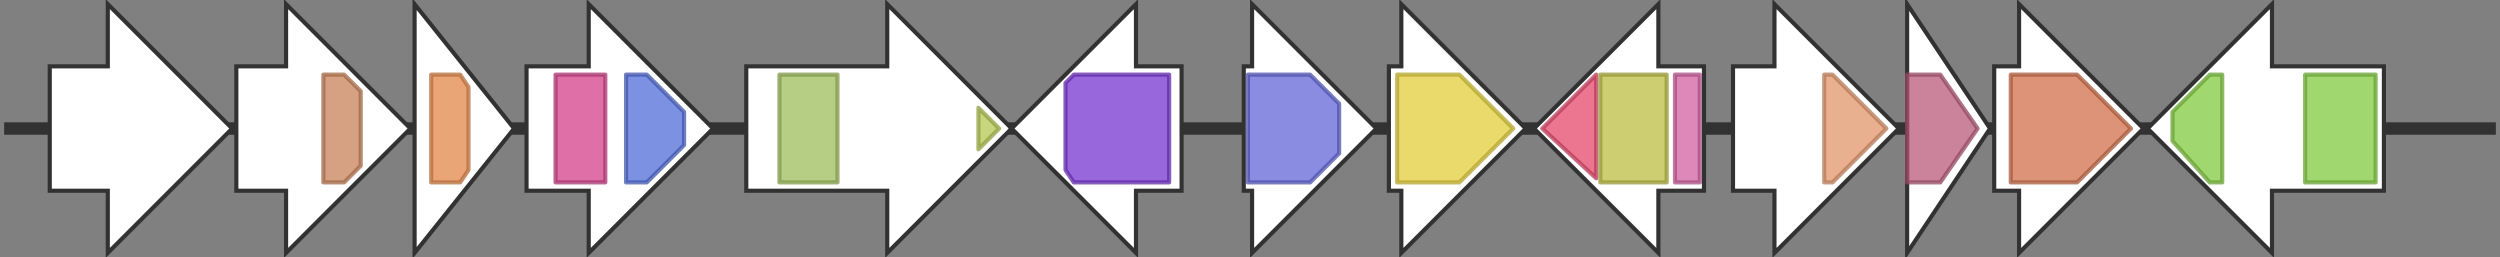 <svg version="1.1" baseProfile="full" xmlns="http://www.w3.org/2000/svg" width="603" height="62">
	<rect width="100%" height="100%" fill="#808080" stroke="none"/>
	<line x1="1" y1="31" x2="602" y2="31" style="stroke:rgb(50,50,50); stroke-width:3 "/>
	<g>
		<polygon class="NoName" points="418,16 428,16 428,1 458,31 428,61 428,46 418,46" fill="rgb(255,255,255)" fill-opacity="1.0" stroke="rgb(50,50,50)" stroke-width="1" />
		<g>
			<title>PF00201</title>
			<polygon class="PF00201" points="440,18 442,18 455,31 455,31 442,44 440,44" stroke-linejoin="round" width="15" height="26" fill="rgb(225,150,107)" stroke="rgb(180,120,85)" stroke-width="1" opacity="0.75" />
		</g>
	</g>
	<g>
		<polygon class="NoName" points="460,16 460,16 460,1 480,31 460,61 460,46 460,46" fill="rgb(255,255,255)" fill-opacity="1.0" stroke="rgb(50,50,50)" stroke-width="1" />
		<g>
			<title>PF00908</title>
			<polygon class="PF00908" points="460,18 468,18 477,31 477,31 468,44 460,44" stroke-linejoin="round" width="17" height="26" fill="rgb(184,89,121)" stroke="rgb(147,71,96)" stroke-width="1" opacity="0.75" />
		</g>
	</g>
	<g>
		<polygon class="NoName" points="481,16 487,16 487,1 517,31 487,61 487,46 481,46" fill="rgb(255,255,255)" fill-opacity="1.0" stroke="rgb(50,50,50)" stroke-width="1" />
		<g>
			<title>PF00923</title>
			<polygon class="PF00923" points="485,18 501,18 514,31 501,44 485,44" stroke-linejoin="round" width="31" height="26" fill="rgb(208,111,74)" stroke="rgb(166,88,59)" stroke-width="1" opacity="0.75" />
		</g>
	</g>
	<g>
		<polygon class="NoName" points="575,16 548,16 548,1 518,31 548,61 548,46 575,46" fill="rgb(255,255,255)" fill-opacity="1.0" stroke="rgb(50,50,50)" stroke-width="1" />
		<g>
			<title>PF00005</title>
			<polygon class="PF00005" points="524,27 533,18 536,18 536,44 533,44 524,34" stroke-linejoin="round" width="12" height="26" fill="rgb(129,201,63)" stroke="rgb(103,160,50)" stroke-width="1" opacity="0.75" />
		</g>
		<g>
			<title>PF00005</title>
			<rect class="PF00005" x="556" y="18" stroke-linejoin="round" width="17" height="26" fill="rgb(129,201,63)" stroke="rgb(103,160,50)" stroke-width="1" opacity="0.75" />
		</g>
	</g>
	<g>
		<polygon class="NoName" points="12,16 26,16 26,1 56,31 26,61 26,46 12,46" fill="rgb(255,255,255)" fill-opacity="1.0" stroke="rgb(50,50,50)" stroke-width="1" />
	</g>
	<g>
		<polygon class="NoName" points="57,16 69,16 69,1 99,31 69,61 69,46 57,46" fill="rgb(255,255,255)" fill-opacity="1.0" stroke="rgb(50,50,50)" stroke-width="1" />
		<g>
			<title>PF06722</title>
			<polygon class="PF06722" points="78,18 83,18 87,22 87,40 83,44 78,44" stroke-linejoin="round" width="9" height="26" fill="rgb(200,129,88)" stroke="rgb(160,103,70)" stroke-width="1" opacity="0.75" />
		</g>
	</g>
	<g>
		<polygon class="NoName" points="100,16 100,16 100,1 124,31 100,61 100,46 100,46" fill="rgb(255,255,255)" fill-opacity="1.0" stroke="rgb(50,50,50)" stroke-width="1" />
		<g>
			<title>PF13649</title>
			<polygon class="PF13649" points="104,18 111,18 113,21 113,41 111,44 104,44" stroke-linejoin="round" width="9" height="26" fill="rgb(227,135,74)" stroke="rgb(181,108,59)" stroke-width="1" opacity="0.75" />
		</g>
	</g>
	<g>
		<polygon class="NoName" points="127,16 142,16 142,1 172,31 142,61 142,46 127,46" fill="rgb(255,255,255)" fill-opacity="1.0" stroke="rgb(50,50,50)" stroke-width="1" />
		<g>
			<title>PF08240</title>
			<rect class="PF08240" x="134" y="18" stroke-linejoin="round" width="12" height="26" fill="rgb(211,65,138)" stroke="rgb(168,51,110)" stroke-width="1" opacity="0.75" />
		</g>
		<g>
			<title>PF00107</title>
			<polygon class="PF00107" points="151,18 156,18 165,27 165,35 156,44 151,44" stroke-linejoin="round" width="14" height="26" fill="rgb(81,108,215)" stroke="rgb(64,86,172)" stroke-width="1" opacity="0.75" />
		</g>
	</g>
	<g>
		<polygon class="NoName" points="180,16 214,16 214,1 244,31 214,61 214,46 180,46" fill="rgb(255,255,255)" fill-opacity="1.0" stroke="rgb(50,50,50)" stroke-width="1" />
		<g>
			<title>PF13185</title>
			<rect class="PF13185" x="188" y="18" stroke-linejoin="round" width="14" height="26" fill="rgb(158,189,90)" stroke="rgb(126,151,72)" stroke-width="1" opacity="0.75" />
		</g>
		<g>
			<title>PF13556</title>
			<polygon class="PF13556" points="236,26 241,31 241,31 236,36" stroke-linejoin="round" width="5" height="26" fill="rgb(180,199,81)" stroke="rgb(144,159,64)" stroke-width="1" opacity="0.75" />
		</g>
	</g>
	<g>
		<polygon class="NoName" points="285,16 274,16 274,1 244,31 274,61 274,46 285,46" fill="rgb(255,255,255)" fill-opacity="1.0" stroke="rgb(50,50,50)" stroke-width="1" />
		<g>
			<title>PF13546</title>
			<polygon class="PF13546" points="257,20 259,18 282,18 282,44 259,44 257,41" stroke-linejoin="round" width="25" height="26" fill="rgb(119,52,208)" stroke="rgb(95,41,166)" stroke-width="1" opacity="0.75" />
		</g>
	</g>
	<g>
		<polygon class="NoName" points="300,16 302,16 302,1 332,31 302,61 302,46 300,46" fill="rgb(255,255,255)" fill-opacity="1.0" stroke="rgb(50,50,50)" stroke-width="1" />
		<g>
			<title>PF01370</title>
			<polygon class="PF01370" points="301,18 316,18 323,25 323,37 316,44 301,44" stroke-linejoin="round" width="22" height="26" fill="rgb(98,102,214)" stroke="rgb(78,81,171)" stroke-width="1" opacity="0.75" />
		</g>
	</g>
	<g>
		<polygon class="NoName" points="335,16 338,16 338,1 368,31 338,61 338,46 335,46" fill="rgb(255,255,255)" fill-opacity="1.0" stroke="rgb(50,50,50)" stroke-width="1" />
		<g>
			<title>PF00248</title>
			<polygon class="PF00248" points="337,18 352,18 365,31 352,44 337,44" stroke-linejoin="round" width="29" height="26" fill="rgb(225,205,58)" stroke="rgb(180,164,46)" stroke-width="1" opacity="0.75" />
		</g>
	</g>
	<g>
		<polygon class="NoName" points="411,16 400,16 400,1 370,31 400,61 400,46 411,46" fill="rgb(255,255,255)" fill-opacity="1.0" stroke="rgb(50,50,50)" stroke-width="1" />
		<g>
			<title>PF08484</title>
			<polygon class="PF08484" points="372,31 385,18 385,43" stroke-linejoin="round" width="15" height="26" fill="rgb(229,72,107)" stroke="rgb(183,57,85)" stroke-width="1" opacity="0.75" />
		</g>
		<g>
			<title>PF13489</title>
			<rect class="PF13489" x="386" y="18" stroke-linejoin="round" width="16" height="26" fill="rgb(188,189,66)" stroke="rgb(150,151,52)" stroke-width="1" opacity="0.75" />
		</g>
		<g>
			<title>PF08421</title>
			<rect class="PF08421" x="404" y="18" stroke-linejoin="round" width="6" height="26" fill="rgb(209,96,160)" stroke="rgb(167,76,128)" stroke-width="1" opacity="0.75" />
		</g>
	</g>
</svg>
